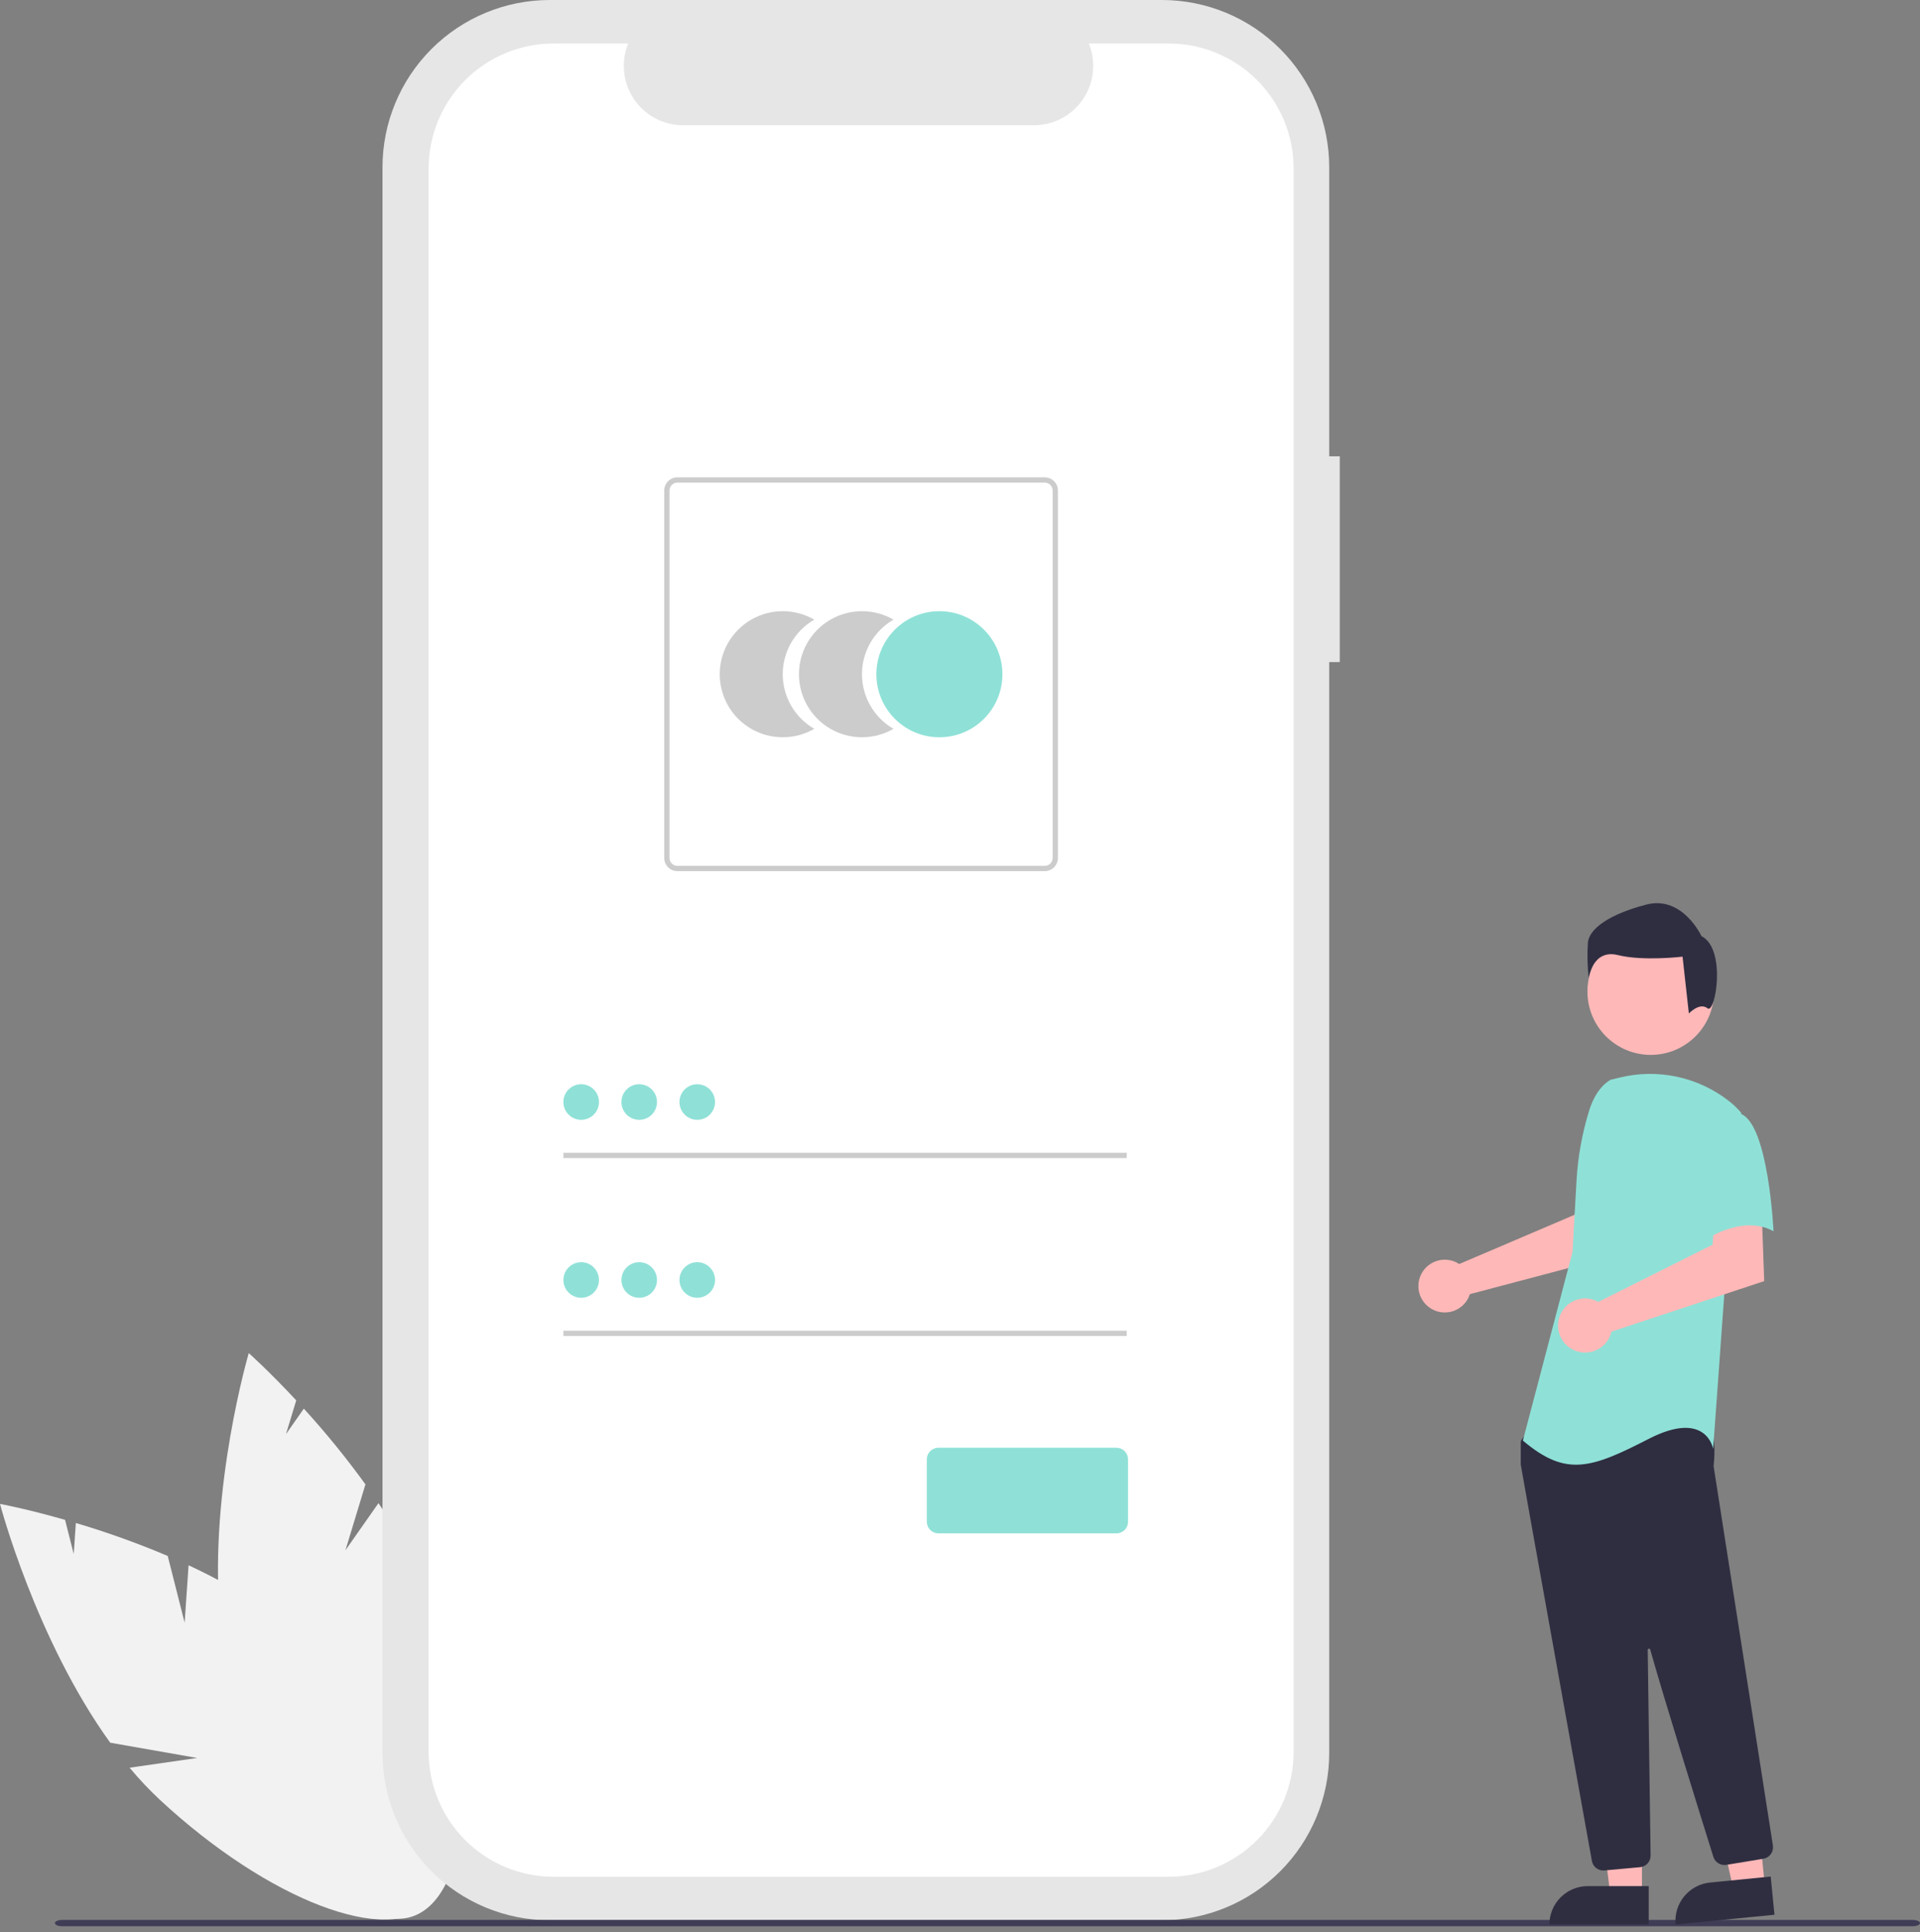 <svg width="164" height="165" viewBox="0 0 164 165" fill="none" xmlns="http://www.w3.org/2000/svg">
<rect x="0" y="0" width="164" height="165" fill="#808080" stroke="none"/>
<g clip-path="url(#clip0_31_226)">
<path d="M15.771 138.569L14.327 132.873C11.766 131.787 9.146 130.847 6.479 130.057L6.297 132.704L5.557 129.788C2.25 128.842 0 128.426 0 128.426C0 128.426 3.038 139.983 9.414 148.819L16.841 150.123L11.071 150.955C11.873 151.92 12.735 152.834 13.651 153.691C22.924 162.298 33.252 166.247 36.72 162.511C40.188 158.775 35.481 148.769 26.209 140.163C23.334 137.494 19.723 135.353 16.108 133.667L15.771 138.569Z" fill="#F2F2F2"/>
<path d="M29.507 132.382L31.215 126.759C29.584 124.506 27.828 122.347 25.953 120.292L24.429 122.464L25.303 119.585C22.96 117.067 21.249 115.548 21.249 115.548C21.249 115.548 17.877 127.012 18.767 137.87L24.451 142.827L19.08 140.556C19.268 141.797 19.534 143.025 19.876 144.232C23.365 156.393 30.165 165.113 35.064 163.707C39.964 162.301 41.108 151.303 37.618 139.142C36.537 135.372 34.552 131.672 32.329 128.361L29.507 132.382Z" fill="#F2F2F2"/>
<path d="M114.438 38.968H113.537V14.286C113.537 12.41 113.168 10.552 112.45 8.819C111.732 7.086 110.68 5.511 109.353 4.184C108.027 2.858 106.452 1.805 104.718 1.087C102.985 0.37 101.128 0 99.251 0H46.957C43.169 0 39.535 1.505 36.856 4.184C34.177 6.863 32.672 10.497 32.672 14.286V149.696C32.672 151.572 33.041 153.43 33.759 155.163C34.477 156.896 35.529 158.471 36.856 159.798C38.182 161.124 39.757 162.177 41.49 162.895C43.224 163.612 45.081 163.982 46.957 163.982H99.251C103.04 163.982 106.674 162.477 109.353 159.798C112.032 157.119 113.537 153.485 113.537 149.696V56.537H114.438L114.438 38.968Z" fill="#E6E6E6"/>
<path d="M99.828 3.715H93.002C93.316 4.485 93.436 5.32 93.351 6.147C93.266 6.974 92.98 7.767 92.516 8.457C92.052 9.147 91.426 9.712 90.692 10.103C89.959 10.494 89.14 10.698 88.309 10.698H58.35C57.519 10.698 56.701 10.494 55.967 10.103C55.234 9.712 54.607 9.147 54.144 8.457C53.68 7.767 53.393 6.974 53.309 6.147C53.224 5.32 53.343 4.485 53.657 3.715H47.282C44.452 3.715 41.739 4.839 39.738 6.84C37.737 8.841 36.613 11.554 36.613 14.384V149.597C36.613 152.427 37.737 155.141 39.738 157.141C41.739 159.142 44.452 160.266 47.282 160.266H99.828C102.657 160.266 105.371 159.142 107.372 157.141C109.372 155.141 110.496 152.427 110.496 149.597V14.384C110.496 11.554 109.372 8.841 107.372 6.84C105.371 4.839 102.657 3.715 99.828 3.715Z" fill="white"/>
<path d="M66.859 57.578C66.859 56.632 67.108 55.704 67.581 54.885C68.053 54.067 68.733 53.388 69.552 52.915C68.734 52.443 67.805 52.194 66.86 52.194C65.915 52.194 64.987 52.442 64.168 52.915C63.35 53.387 62.67 54.067 62.197 54.885C61.725 55.704 61.476 56.632 61.476 57.577C61.476 58.522 61.725 59.451 62.197 60.269C62.67 61.087 63.35 61.767 64.168 62.239C64.987 62.712 65.915 62.961 66.86 62.961C67.805 62.96 68.734 62.712 69.552 62.239C68.733 61.767 68.053 61.087 67.581 60.269C67.108 59.451 66.859 58.523 66.859 57.578Z" fill="#CCCCCC"/>
<path d="M73.627 57.578C73.627 56.632 73.875 55.704 74.348 54.885C74.821 54.067 75.501 53.388 76.32 52.915C75.501 52.443 74.573 52.194 73.628 52.194C72.683 52.194 71.754 52.442 70.936 52.915C70.117 53.387 69.438 54.067 68.965 54.885C68.493 55.704 68.244 56.632 68.244 57.577C68.244 58.522 68.493 59.451 68.965 60.269C69.438 61.087 70.117 61.767 70.936 62.239C71.754 62.712 72.683 62.961 73.628 62.961C74.573 62.96 75.501 62.712 76.32 62.239C75.501 61.767 74.821 61.087 74.348 60.269C73.876 59.451 73.627 58.523 73.627 57.578Z" fill="#CCCCCC"/>
<path d="M80.241 62.961C83.214 62.961 85.624 60.55 85.624 57.577C85.624 54.604 83.214 52.194 80.241 52.194C77.268 52.194 74.857 54.604 74.857 57.577C74.857 60.55 77.268 62.961 80.241 62.961Z" fill="#8FE1D7"/>
<path d="M89.238 74.392H57.862C57.563 74.391 57.277 74.273 57.066 74.061C56.855 73.85 56.736 73.564 56.736 73.265V41.889C56.736 41.591 56.855 41.304 57.066 41.093C57.277 40.882 57.563 40.763 57.862 40.763H89.238C89.536 40.763 89.823 40.882 90.034 41.093C90.245 41.304 90.364 41.591 90.364 41.889V73.265C90.364 73.564 90.245 73.85 90.034 74.061C89.823 74.273 89.536 74.391 89.238 74.392ZM57.862 41.214C57.683 41.214 57.511 41.285 57.384 41.412C57.258 41.539 57.186 41.711 57.186 41.89V73.265C57.186 73.445 57.258 73.616 57.384 73.743C57.511 73.87 57.683 73.941 57.862 73.941H89.238C89.417 73.941 89.589 73.87 89.716 73.743C89.842 73.616 89.913 73.445 89.914 73.265V41.89C89.913 41.711 89.842 41.539 89.716 41.412C89.589 41.285 89.417 41.214 89.238 41.214H57.862Z" fill="#CCCCCC"/>
<path d="M96.243 98.443H48.123V98.893H96.243V98.443Z" fill="#CCCCCC"/>
<path d="M49.642 95.629C50.482 95.629 51.162 94.948 51.162 94.109C51.162 93.27 50.482 92.589 49.642 92.589C48.803 92.589 48.123 93.27 48.123 94.109C48.123 94.948 48.803 95.629 49.642 95.629Z" fill="#8FE1D7"/>
<path d="M96.243 113.638H48.123V114.089H96.243V113.638Z" fill="#CCCCCC"/>
<path d="M49.642 110.825C50.482 110.825 51.162 110.144 51.162 109.305C51.162 108.466 50.482 107.785 49.642 107.785C48.803 107.785 48.123 108.466 48.123 109.305C48.123 110.144 48.803 110.825 49.642 110.825Z" fill="#8FE1D7"/>
<path d="M95.363 130.943H80.155C79.893 130.943 79.641 130.838 79.455 130.652C79.269 130.467 79.165 130.215 79.165 129.952V124.622C79.165 124.359 79.269 124.107 79.455 123.922C79.641 123.736 79.893 123.631 80.155 123.631H95.363C95.626 123.631 95.877 123.736 96.063 123.922C96.249 124.107 96.353 124.359 96.354 124.622V129.952C96.353 130.215 96.249 130.467 96.063 130.652C95.877 130.838 95.626 130.943 95.363 130.943Z" fill="#8FE1D7"/>
<path d="M54.6 95.629C55.439 95.629 56.119 94.948 56.119 94.109C56.119 93.27 55.439 92.589 54.6 92.589C53.76 92.589 53.08 93.27 53.08 94.109C53.08 94.948 53.76 95.629 54.6 95.629Z" fill="#8FE1D7"/>
<path d="M59.557 95.629C60.396 95.629 61.076 94.948 61.076 94.109C61.076 93.27 60.396 92.589 59.557 92.589C58.717 92.589 58.037 93.27 58.037 94.109C58.037 94.948 58.717 95.629 59.557 95.629Z" fill="#8FE1D7"/>
<path d="M54.6 110.825C55.439 110.825 56.119 110.144 56.119 109.305C56.119 108.466 55.439 107.785 54.6 107.785C53.76 107.785 53.08 108.466 53.08 109.305C53.08 110.144 53.76 110.825 54.6 110.825Z" fill="#8FE1D7"/>
<path d="M59.557 110.825C60.396 110.825 61.076 110.144 61.076 109.305C61.076 108.466 60.396 107.785 59.557 107.785C58.717 107.785 58.037 108.466 58.037 109.305C58.037 110.144 58.717 110.825 59.557 110.825Z" fill="#8FE1D7"/>
<path d="M163.387 164.491H5.302C4.963 164.491 4.689 164.371 4.689 164.223C4.689 164.075 4.963 163.954 5.302 163.954H163.387C163.726 163.954 164 164.074 164 164.223C164 164.371 163.726 164.491 163.387 164.491Z" fill="#3F3D56"/>
<path d="M124.33 107.769C124.438 107.819 124.542 107.877 124.641 107.943L134.516 103.728L134.869 101.126L138.815 101.102L138.582 107.068L125.547 110.516C125.52 110.606 125.487 110.695 125.448 110.782C125.26 111.184 124.957 111.521 124.577 111.752C124.198 111.982 123.758 112.095 123.315 112.077C122.871 112.059 122.443 111.909 122.083 111.648C121.724 111.387 121.45 111.026 121.295 110.61C121.141 110.193 121.113 109.741 121.215 109.308C121.317 108.876 121.544 108.484 121.868 108.18C122.192 107.877 122.599 107.676 123.037 107.603C123.475 107.53 123.925 107.587 124.33 107.769Z" fill="#FFB8B8"/>
<path d="M140.25 161.836H137.55L136.266 151.424L140.25 151.425L140.25 161.836Z" fill="#FFB8B8"/>
<path d="M135.622 161.065H140.828V164.343H132.344C132.344 163.473 132.69 162.64 133.304 162.025C133.919 161.41 134.753 161.065 135.622 161.065Z" fill="#2F2E41"/>
<path d="M150.748 161.074L148.061 161.338L145.763 151.103L149.727 150.712L150.748 161.074Z" fill="#FFB8B8"/>
<path d="M146.067 160.76L151.248 160.249L151.569 163.511L143.126 164.343C143.084 163.915 143.127 163.482 143.252 163.07C143.377 162.658 143.582 162.275 143.855 161.942C144.128 161.61 144.464 161.334 144.843 161.131C145.223 160.928 145.639 160.802 146.067 160.76Z" fill="#2F2E41"/>
<path d="M141.001 90.083C143.988 90.083 146.409 87.662 146.409 84.675C146.409 81.689 143.988 79.267 141.001 79.267C138.014 79.267 135.593 81.689 135.593 84.675C135.593 87.662 138.014 90.083 141.001 90.083Z" fill="#FFB8B8"/>
<path d="M136.947 159.731C136.715 159.731 136.49 159.65 136.313 159.501C136.135 159.352 136.015 159.145 135.975 158.917C134.578 151.161 130.011 125.801 129.902 125.098C129.899 125.082 129.898 125.066 129.898 125.049V123.158C129.898 123.09 129.92 123.022 129.96 122.966L130.563 122.121C130.592 122.081 130.629 122.047 130.673 122.023C130.717 121.999 130.765 121.986 130.815 121.984C134.254 121.822 145.519 121.35 146.064 122.03C146.61 122.713 146.417 124.784 146.373 125.192L146.375 125.234L151.436 157.599C151.475 157.858 151.412 158.121 151.259 158.333C151.106 158.544 150.875 158.687 150.618 158.73L147.457 159.251C147.221 159.289 146.98 159.241 146.777 159.116C146.574 158.991 146.423 158.797 146.35 158.57C145.373 155.446 142.094 144.937 140.958 140.87C140.951 140.845 140.935 140.822 140.913 140.808C140.89 140.793 140.863 140.787 140.837 140.791C140.811 140.794 140.786 140.808 140.769 140.828C140.752 140.848 140.742 140.874 140.742 140.901C140.799 144.777 140.936 154.667 140.984 158.083L140.989 158.451C140.991 158.7 140.9 158.941 140.733 159.126C140.566 159.311 140.336 159.426 140.088 159.45L137.04 159.727C137.009 159.729 136.978 159.731 136.947 159.731Z" fill="#2F2E41"/>
<path d="M137.569 92.209C136.625 92.77 136.061 93.801 135.737 94.85C135.137 96.793 134.775 98.801 134.661 100.83L134.319 106.907L130.079 123.018C133.754 126.127 135.873 125.42 140.819 122.877C145.766 120.334 146.331 123.725 146.331 123.725L147.32 110.017L148.733 95.038C148.416 94.656 148.057 94.311 147.663 94.009C146.357 92.993 144.837 92.287 143.218 91.944C141.599 91.601 139.924 91.629 138.318 92.028L137.569 92.209Z" fill="#8FE1D7"/>
<path d="M136.192 111.023C136.306 111.066 136.417 111.118 136.522 111.178L146.287 106.291L146.449 103.643L150.477 103.365L150.693 109.401L137.644 113.716C137.537 114.173 137.294 114.587 136.947 114.902C136.599 115.218 136.164 115.42 135.699 115.482C135.234 115.544 134.761 115.463 134.343 115.25C133.925 115.037 133.582 114.701 133.359 114.288C133.136 113.875 133.045 113.404 133.096 112.937C133.148 112.471 133.34 112.031 133.648 111.677C133.955 111.322 134.363 111.07 134.818 110.953C135.272 110.836 135.752 110.861 136.192 111.023Z" fill="#FFB8B8"/>
<path d="M148.663 95.106C151.065 95.954 151.488 105.141 151.488 105.141C148.662 103.586 145.27 106.13 145.27 106.13C145.27 106.13 144.564 103.728 143.716 100.619C143.46 99.744 143.429 98.819 143.627 97.929C143.824 97.04 144.244 96.215 144.846 95.531C144.846 95.531 146.26 94.258 148.663 95.106Z" fill="#8FE1D7"/>
<path d="M145.85 86.105C145.176 85.566 144.257 86.546 144.257 86.546L143.718 81.695C143.718 81.695 140.349 82.098 138.193 81.56C136.037 81.022 135.7 83.514 135.7 83.514C135.589 82.507 135.566 81.493 135.633 80.482C135.767 79.269 137.519 78.056 140.619 77.248C143.718 76.439 145.335 79.943 145.335 79.943C147.491 81.021 146.524 86.644 145.85 86.105Z" fill="#2F2E41"/>
</g>
<defs>
<clipPath id="clip0_31_226">
<rect width="163.848" height="164.338" fill="white" transform="scale(1.001)"/>
</clipPath>
</defs>
</svg>
